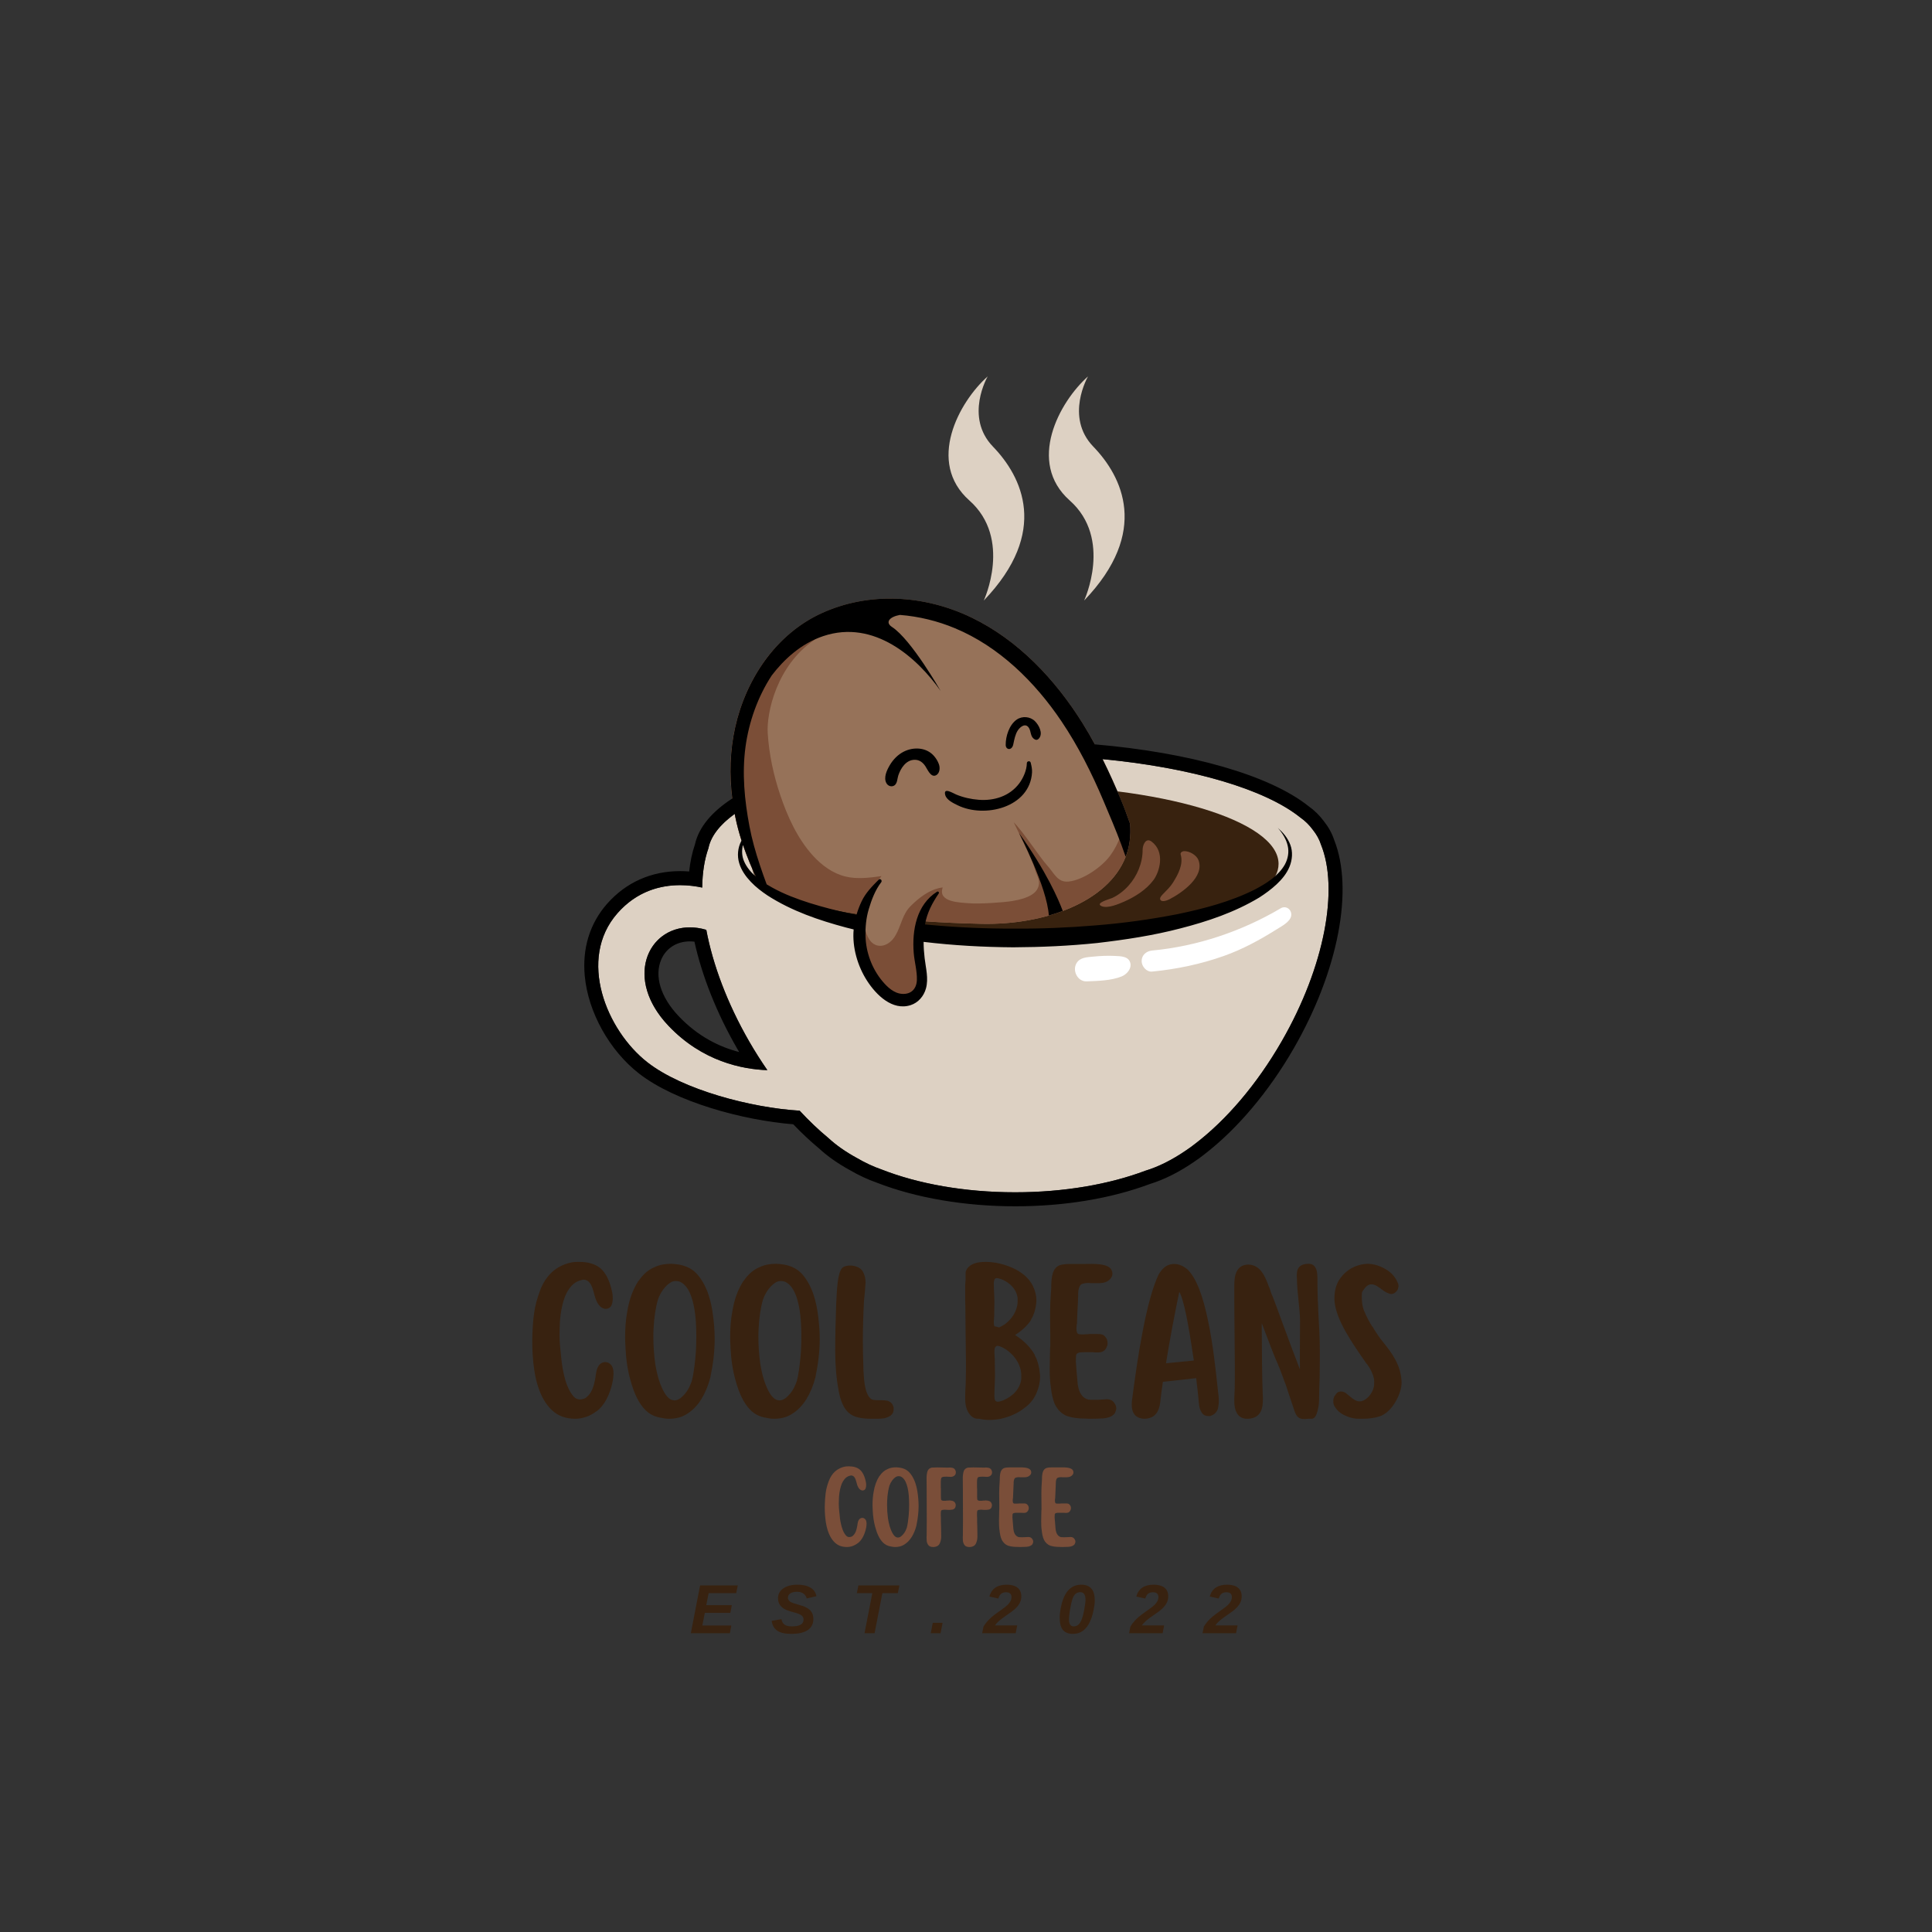 <svg xmlns="http://www.w3.org/2000/svg" xmlns:xlink="http://www.w3.org/1999/xlink" width="500" zoomAndPan="magnify" viewBox="0 0 375 375" height="500" preserveAspectRatio="xMidYMid meet" version="1.0"><rect x="0" y="0" width="375" height="375" fill="#333333" stroke="none"/><defs><g/><clipPath id="7e93c64a72"><path d="M 113 116 L 261 116 L 261 234.215 L 113 234.215 Z M 113 116 " clip-rule="nonzero"/></clipPath></defs><path fill="#ddd1c3" d="M 256.398 163.938 C 256.094 162.953 255.555 161.988 254.805 161.047 C 254.121 160.121 253.32 159.332 252.402 158.691 C 243.586 151.578 222.125 146.551 197.035 146.551 C 165.402 146.551 139.531 154.535 137.508 164.633 C 136.73 166.832 136.332 169.414 136.297 172.281 C 132.566 171.461 125.359 170.977 119.836 177.27 C 112.047 186.145 117.711 199.996 125.68 206.207 C 132.488 211.52 145.754 215.012 155.215 215.586 C 157.043 217.562 158.91 219.336 160.781 220.883 C 162.281 222.273 164.121 223.562 166.254 224.73 C 167.906 225.691 169.535 226.453 171.113 226.996 C 178.152 229.762 187.184 231.422 197.035 231.422 C 206.586 231.422 215.363 229.855 222.312 227.238 C 224.832 226.477 227.488 225.148 230.176 223.312 C 230.84 222.871 231.473 222.414 232.059 221.941 C 237.969 217.414 243.914 210.562 248.77 202.125 C 257.176 187.527 259.871 172.484 256.398 163.938 Z M 129.754 199.105 C 120.016 188.844 127.051 177.508 137.09 180.48 C 138.359 187.207 141.148 194.719 145.406 202.125 C 146.531 204.078 147.719 205.941 148.945 207.719 C 144.09 207.547 136.328 206.035 129.754 199.105 Z M 211.191 73.051 C 211.191 73.051 206.621 80.898 212.207 86.684 C 217.793 92.465 223.25 103.203 210.43 116.562 C 210.43 116.562 216.016 104.582 207.637 97.145 C 199.262 89.711 205.605 78.008 211.191 73.051 Z M 191.715 73.051 C 191.715 73.051 187.145 80.898 192.73 86.684 C 198.316 92.465 203.777 103.203 190.953 116.562 C 190.953 116.562 196.539 104.582 188.16 97.145 C 179.777 89.711 186.129 78.008 191.715 73.051 Z M 191.715 73.051 " fill-opacity="1" fill-rule="nonzero"/><path fill="#38220f" d="M 248.168 167.68 C 248.168 159.246 225.277 152.41 197.039 152.41 C 168.797 152.41 145.906 159.246 145.906 167.68 C 145.906 169.309 146.77 170.879 148.352 172.352 C 156.719 178.074 175.363 182.062 197.039 182.062 C 218.711 182.062 237.355 178.074 245.723 172.352 C 247.305 170.883 248.168 169.309 248.168 167.68 Z M 248.168 167.68 " fill-opacity="1" fill-rule="nonzero"/><path fill="#ffffff" d="M 250.625 177.719 C 250.457 178.934 248.688 179.82 247.75 180.414 C 244.539 182.434 241.137 184.281 237.555 185.547 C 233.055 187.145 228.375 188.121 223.625 188.582 C 222.523 188.688 221.59 187.559 221.59 186.539 C 221.59 185.363 222.531 184.598 223.625 184.496 C 232.391 183.68 241.027 180.766 248.602 176.289 C 249.625 175.688 250.785 176.57 250.625 177.719 Z M 219.445 187.281 C 219.441 187.191 219.434 187.098 219.414 187.008 C 219.129 185.57 217.492 185.602 216.352 185.543 C 214.957 185.473 213.562 185.543 212.176 185.68 C 211.016 185.797 209.664 185.809 208.977 186.91 C 208.066 188.371 209.145 190.559 210.93 190.484 C 213.109 190.395 215.664 190.348 217.715 189.523 C 218.555 189.184 219.469 188.277 219.445 187.281 Z M 219.445 187.281 " fill-opacity="1" fill-rule="nonzero"/><path fill="#967259" d="M 219.336 159.883 C 218.805 158.371 218.258 156.867 217.637 155.371 C 215.488 150.18 213.074 145.086 210.09 140.32 C 204.801 131.879 197.633 124.234 188.574 119.871 C 179.484 115.488 168.734 114.789 159.457 119.035 C 150.598 123.09 144.773 131.852 142.695 141.203 C 141.414 146.965 141.555 152.855 142.738 158.617 C 143.363 161.68 144.367 164.668 145.559 167.551 C 146.109 168.895 146.727 170.184 147.383 171.449 C 147.91 171.82 148.5 172.172 149.129 172.512 C 153.312 174.766 159.645 176.414 167.23 177.535 C 166.426 181.062 166.738 185.016 168.117 188.039 C 170.656 193.605 174.668 195.082 177.445 193.484 C 180.219 191.891 178.27 188.516 178.211 182.242 C 178.199 180.941 178.375 179.785 178.656 178.762 C 182.488 179.043 186.488 179.227 190.574 179.312 C 202.734 179.566 215.086 175.105 218.492 166.301 C 219.234 164.367 219.547 162.23 219.336 159.883 Z M 219.336 159.883 " fill-opacity="1" fill-rule="nonzero"/><path fill="#7b4e37" d="M 218.488 166.301 C 215.082 175.105 202.73 179.566 190.574 179.312 C 186.484 179.227 182.484 179.043 178.652 178.758 C 178.371 179.781 178.195 180.938 178.207 182.238 C 178.27 188.512 180.215 191.887 177.441 193.484 C 174.668 195.082 170.652 193.602 168.113 188.039 C 166.734 185.008 166.43 181.055 167.242 177.527 C 159.656 176.41 153.312 174.766 149.125 172.508 C 148.496 172.168 147.906 171.816 147.375 171.449 C 146.723 170.18 146.105 168.891 145.551 167.547 C 144.363 164.66 143.359 161.676 142.73 158.613 C 141.551 152.852 141.41 146.961 142.691 141.199 C 143.949 135.531 146.594 130.09 150.449 125.77 C 157.547 121.781 159.215 123.434 157.992 124.27 C 150.82 129.148 148.746 138.301 149.016 142.363 C 149.285 146.441 150.141 150.449 151.445 154.32 C 152.859 158.52 154.789 162.773 157.793 166.082 C 159.488 167.945 161.656 169.551 164.137 170.141 C 166.434 170.688 168.781 170.363 171.098 170.055 C 170.441 170.844 169.863 171.695 169.379 172.602 C 169.387 172.598 169.391 172.586 169.395 172.582 C 168.895 173.52 168.492 174.508 168.219 175.535 C 168.043 176.184 167.914 176.891 167.84 177.613 C 167.84 177.613 167.836 177.613 167.832 177.613 C 167.664 179.277 167.848 181.031 168.75 182.375 C 170.059 184.32 172.332 183.723 173.543 181.988 C 174.555 180.543 174.891 178.711 175.758 177.188 C 175.766 177.172 175.777 177.152 175.785 177.137 C 175.832 177.055 175.879 176.98 175.926 176.898 C 175.953 176.859 175.98 176.816 176.012 176.777 C 176.051 176.715 176.09 176.656 176.133 176.594 C 176.18 176.535 176.223 176.477 176.27 176.418 C 176.301 176.379 176.332 176.332 176.367 176.293 C 176.453 176.191 176.543 176.09 176.633 175.992 C 176.727 175.898 176.824 175.805 176.918 175.707 C 176.961 175.664 177.008 175.617 177.055 175.574 C 177.105 175.527 177.152 175.48 177.203 175.434 C 177.266 175.371 177.336 175.309 177.402 175.246 C 177.43 175.223 177.457 175.195 177.48 175.172 C 179.008 173.777 180.949 172.461 182.98 172.258 C 181.965 175.156 186.367 175.168 188.09 175.32 C 189.965 175.484 194.68 175.191 196.543 174.879 C 199.953 174.301 201.059 173.281 201.457 172.348 C 202.066 170.922 201.238 170.082 200.844 168.621 C 200.418 167.035 197.473 161.086 196.762 159.609 C 198.531 161.336 201.961 166.582 203.219 167.938 C 204.613 169.434 205.223 171.34 207.434 171.105 C 210.238 170.809 213.867 168.273 215.469 166.098 C 217.246 163.684 218.102 160.914 218.48 157.973 C 218.496 157.863 218.504 157.75 218.516 157.641 C 218.793 158.387 219.062 159.137 219.328 159.887 C 219.547 162.23 219.234 164.367 218.488 166.301 Z M 223.891 170.82 C 222.516 172.68 220.289 174.09 218.207 175 C 217.137 175.469 215.008 176.379 213.844 175.895 C 212.391 175.289 215.461 174.496 215.902 174.289 C 217.082 173.727 218.137 172.91 219.016 171.941 C 220.723 170.051 221.785 167.512 221.781 164.973 C 221.777 164.086 222.367 162.477 223.535 163.359 C 226.191 165.375 225.09 169.199 223.891 170.82 Z M 232.617 166.938 C 232.238 165.961 230.84 165.152 229.801 165.211 C 229.461 165.227 229.059 165.504 229.164 165.852 C 229.73 167.742 228.684 169.707 227.656 171.34 C 227.148 172.141 226.512 172.75 225.855 173.418 C 225.625 173.652 225.062 174.18 225.188 174.559 C 225.414 175.223 226.57 174.762 226.965 174.562 C 229.375 173.332 233.875 170.191 232.617 166.938 Z M 232.617 166.938 " fill-opacity="1" fill-rule="nonzero"/><g clip-path="url(#7e93c64a72)"><path fill="#000000" d="M 137.09 180.48 C 135.98 180.152 134.91 180 133.895 180 C 125.703 180 121.09 189.98 129.754 199.109 C 136.328 206.039 144.09 207.551 148.945 207.719 C 147.719 205.941 146.531 204.082 145.406 202.125 C 141.145 194.723 138.355 187.207 137.09 180.48 Z M 131.723 197.23 C 128.234 193.559 126.973 189.457 128.344 186.254 C 129.289 184.039 131.363 182.723 133.895 182.723 C 134.188 182.723 134.484 182.738 134.789 182.773 C 136.289 189.547 139.129 196.664 143.055 203.484 C 143.191 203.723 143.332 203.961 143.473 204.199 C 139.703 203.23 135.496 201.211 131.723 197.23 Z M 258.953 163.012 C 258.551 161.77 257.879 160.551 256.957 159.387 C 256.117 158.258 255.137 157.289 254.031 156.512 C 246.441 150.441 230.965 146.066 212.512 144.48 C 211.746 143.07 210.945 141.68 210.09 140.316 C 204.801 131.875 197.633 124.234 188.574 119.867 C 179.484 115.484 168.734 114.785 159.457 119.031 C 150.598 123.086 144.773 131.848 142.695 141.199 C 141.684 145.754 141.562 150.391 142.141 154.98 C 138.234 157.527 135.645 160.504 134.891 163.895 C 134.344 165.488 133.969 167.246 133.766 169.152 C 133.176 169.105 132.59 169.082 132.008 169.082 C 126.379 169.082 121.465 171.289 117.801 175.465 C 114.48 179.254 112.996 184.086 113.504 189.449 C 114.16 196.469 118.289 203.891 124.016 208.359 C 131.109 213.891 144.207 217.441 153.969 218.223 C 155.617 219.945 157.305 221.527 159 222.934 C 160.633 224.441 162.629 225.84 164.922 227.102 C 166.703 228.137 168.473 228.957 170.18 229.551 C 177.746 232.512 187.281 234.141 197.035 234.141 C 206.594 234.141 215.633 232.645 223.184 229.816 C 225.938 228.973 228.801 227.539 231.703 225.559 C 232.414 225.082 233.105 224.586 233.73 224.086 C 240.117 219.184 246.293 211.871 251.121 203.48 C 259.738 188.52 262.809 172.656 258.953 163.012 Z M 248.77 202.125 C 243.914 210.562 237.969 217.414 232.059 221.941 C 231.469 222.41 230.84 222.867 230.176 223.312 C 227.488 225.148 224.832 226.477 222.312 227.238 C 215.367 229.855 206.59 231.422 197.035 231.422 C 187.188 231.422 178.156 229.762 171.113 226.996 C 169.531 226.453 167.906 225.695 166.254 224.73 C 164.125 223.562 162.281 222.27 160.781 220.883 C 158.91 219.34 157.043 217.566 155.215 215.586 C 145.754 215.012 132.488 211.52 125.68 206.207 C 117.711 199.996 112.047 186.145 119.836 177.27 C 123.656 172.918 128.281 171.809 132.004 171.809 C 133.664 171.809 135.148 172.027 136.297 172.281 C 136.328 169.414 136.73 166.832 137.508 164.633 C 137.984 162.273 139.762 160.031 142.609 157.977 C 142.652 158.188 142.691 158.398 142.734 158.613 C 143.047 160.148 143.453 161.664 143.934 163.156 C 143.91 163.199 143.883 163.242 143.859 163.289 C 143.211 164.539 143.047 166.105 143.473 167.516 C 143.887 168.934 144.766 170.141 145.738 171.164 C 146.719 172.199 147.844 173.055 149.004 173.828 C 153.711 176.848 158.977 178.633 164.254 180.043 C 164.734 180.168 165.211 180.285 165.695 180.402 C 165.379 183.836 166.457 187.516 168.305 190.379 C 170.047 193.086 173.195 196.242 176.75 195.098 C 178.238 194.621 179.324 193.34 179.727 191.855 C 180.262 189.902 179.699 187.941 179.473 185.988 C 179.352 184.953 179.273 183.887 179.27 182.816 C 185.047 183.512 190.867 183.832 196.676 183.871 C 202.121 183.844 207.57 183.602 212.992 183.035 C 218.406 182.402 223.812 181.586 229.113 180.203 C 234.402 178.844 239.66 177.078 244.434 174.203 C 245.602 173.449 246.738 172.625 247.773 171.66 C 248.797 170.699 249.746 169.574 250.297 168.219 C 250.848 166.879 250.957 165.312 250.453 163.98 C 249.957 162.641 249.031 161.574 248.023 160.688 C 248.91 161.699 249.652 162.871 249.938 164.137 C 250.242 165.395 249.988 166.695 249.398 167.789 C 248.152 169.992 245.844 171.453 243.559 172.656 C 238.867 175.016 233.68 176.367 228.488 177.449 C 223.273 178.469 217.984 179.191 212.668 179.617 C 207.355 180.059 202.02 180.285 196.684 180.242 C 191.348 180.258 186.012 180.023 180.703 179.543 C 180.312 179.508 179.93 179.473 179.539 179.434 C 179.543 179.422 179.543 179.41 179.547 179.398 C 179.957 177.141 180.945 175.285 182.215 173.41 C 182.355 173.207 182.082 172.949 181.883 173.078 C 177.887 175.594 177.004 180.582 177.352 184.949 C 177.492 186.703 178.031 188.484 177.965 190.242 C 177.898 191.941 176.848 193.012 175.125 192.914 C 173.52 192.82 172.238 191.602 171.262 190.43 C 169.246 188.012 168.078 184.859 167.996 181.719 C 167.949 179.953 168.113 178.191 168.617 176.5 C 169.148 174.691 169.883 172.742 171.039 171.25 C 171.305 170.906 170.871 170.422 170.543 170.754 C 169.281 172.027 168.031 173.289 167.254 174.918 C 166.848 175.766 166.512 176.645 166.25 177.543 C 165.801 177.457 165.352 177.371 164.902 177.281 C 162.301 176.742 159.73 176.074 157.207 175.289 C 154.691 174.492 152.207 173.562 149.926 172.297 C 149.547 172.094 149.176 171.875 148.809 171.652 C 148.336 170.391 147.895 169.121 147.473 167.859 C 146.66 165.418 145.945 162.906 145.469 160.379 C 144.512 155.316 144.004 150.117 144.699 144.984 C 145.363 140.102 147.078 135.246 149.797 131.098 C 152.117 128.062 155.414 124.934 159.797 123.465 C 169.711 120.148 178.09 127.727 182.578 134.117 C 182.578 134.117 176.902 124.148 173.133 121.691 C 171.781 120.812 172.598 119.738 174.668 119.355 C 178.352 119.641 182.004 120.539 185.352 121.938 C 193.93 125.508 200.871 132.352 206.012 139.977 C 209.277 144.82 211.918 150.078 214.191 155.461 C 215.383 158.285 216.605 161.137 217.672 164.008 C 217.953 164.766 218.219 165.531 218.488 166.293 C 219.234 164.363 219.547 162.219 219.336 159.875 C 218.805 158.363 218.258 156.855 217.637 155.363 C 216.516 152.648 215.316 149.969 214.008 147.344 C 231.516 149.023 245.66 153.242 252.406 158.688 C 253.324 159.324 254.125 160.113 254.809 161.043 C 255.555 161.98 256.094 162.945 256.402 163.934 C 259.871 172.484 257.176 187.527 248.77 202.125 Z M 144.215 163.988 C 144.625 165.191 145.074 166.379 145.559 167.551 C 145.926 168.445 146.324 169.312 146.738 170.168 C 146.73 170.16 146.723 170.156 146.715 170.145 C 145.75 169.309 144.918 168.328 144.426 167.184 C 144 166.195 143.926 165.066 144.215 163.988 Z M 185.867 156.297 C 185.051 155.895 183.734 155.281 183.473 154.324 C 183.035 152.711 184.98 153.965 185.605 154.223 C 186.973 154.789 188.484 155.125 189.961 155.238 C 192.961 155.473 195.957 154.543 197.824 152.07 C 198.621 151.012 199.293 149.48 199.309 148.137 C 199.312 147.707 199.953 147.609 200.059 148.035 C 200.215 148.688 200.355 149.266 200.316 149.938 C 199.906 156.746 191.102 158.871 185.867 156.297 Z M 182.238 148.328 C 182.496 149.031 182.434 150.137 181.637 150.5 C 180.648 150.945 180.02 149.312 179.602 148.703 C 179.086 147.953 178.438 147.453 177.492 147.477 C 175.848 147.516 174.84 149.098 174.363 150.5 C 174.16 151.098 174.184 152.02 173.641 152.422 C 173.109 152.812 172.398 152.598 172.074 152.051 C 171.426 150.957 172.152 149.449 172.73 148.48 C 173.379 147.395 174.301 146.453 175.438 145.883 C 177.355 144.926 179.844 145.051 181.305 146.754 C 181.711 147.227 182.02 147.734 182.238 148.328 Z M 195.207 144.602 C 195.184 142.918 195.891 140.668 197.359 139.664 C 198.43 138.934 199.961 139.07 200.883 139.98 C 201.27 140.363 201.676 140.953 201.879 141.574 C 202.074 142.164 202.082 142.777 201.723 143.262 C 201.285 143.848 200.84 143.539 200.621 143.359 C 200 142.863 200.117 141.945 199.734 141.316 C 199.07 140.23 198.027 141.066 197.562 141.762 C 197.059 142.52 196.863 143.574 196.68 144.469 C 196.418 145.754 195.223 145.578 195.207 144.602 Z M 197.801 161.703 C 203.145 169.203 205.461 174.609 206.281 176.816 C 205.402 177.145 204.5 177.441 203.574 177.707 C 203.25 172.199 197.801 161.703 197.801 161.703 Z M 197.801 161.703 " fill-opacity="1" fill-rule="nonzero"/></g><g fill="#382210" fill-opacity="1"><g transform="translate(101.808, 275.382)"><g><path d="M 9.801 0 C 11.266 0 12.73 -0.488 14.082 -1.539 L 14.121 -1.539 C 16.184 -3.23 16.898 -6.16 17.125 -7.324 C 17.199 -7.699 17.234 -8.109 17.273 -8.711 L 17.273 -8.824 C 17.273 -9.352 17.199 -9.801 16.973 -10.215 C 16.672 -10.703 16.223 -11.004 15.621 -11.004 L 15.547 -11.004 C 14.195 -10.816 13.93 -9.426 13.781 -8.074 C 13.48 -6.383 13.105 -4.883 11.754 -3.98 C 11.379 -3.832 11.078 -3.754 10.777 -3.754 C 10.402 -3.754 10.062 -3.867 9.762 -4.094 C 8.488 -5.258 7.848 -7.586 7.586 -8.863 C 7.324 -9.988 7.137 -11.492 6.984 -13.293 C 6.871 -14.195 6.797 -15.207 6.797 -16.41 C 6.797 -17.234 6.836 -18.023 6.871 -18.852 C 7.023 -20.918 7.398 -22.57 7.922 -23.883 C 8.523 -25.273 9.352 -26.25 10.363 -26.699 L 10.664 -26.812 L 10.926 -26.887 L 10.965 -26.887 C 11.117 -26.961 11.34 -27 11.492 -27 C 11.828 -27 12.09 -26.887 12.391 -26.66 L 12.766 -26.25 C 13.031 -25.836 13.254 -25.234 13.445 -24.52 C 13.781 -23.094 14.309 -21.555 15.66 -21.328 L 15.695 -21.328 C 16.035 -21.328 16.672 -21.441 16.898 -22.082 C 17.047 -22.457 17.125 -22.867 17.125 -23.281 L 17.125 -23.395 C 17.125 -23.883 17.086 -24.223 17.012 -24.559 C 16.559 -26.773 15.773 -28.352 14.684 -29.254 C 13.742 -30.004 12.391 -30.453 10.664 -30.453 C 10.328 -30.453 9.988 -30.453 9.574 -30.418 C 7.922 -30.191 6.535 -29.516 5.406 -28.539 C 4.395 -27.602 3.566 -26.398 3.004 -24.859 C 2.441 -23.355 2.027 -21.816 1.84 -20.352 C 1.652 -19 1.539 -17.312 1.504 -15.395 L 1.504 -14.906 C 1.504 -13.145 1.613 -11.34 1.914 -9.312 C 2.254 -7.137 2.855 -5.258 3.68 -3.793 C 4.617 -2.141 5.82 -0.977 7.324 -0.414 C 8.074 -0.148 8.938 0 9.801 0 Z M 9.801 0 "/></g></g></g><g fill="#382210" fill-opacity="1"><g transform="translate(119.831, 275.382)"><g><path d="M 10.027 0 C 11.266 0 12.355 -0.262 13.254 -0.789 C 14.457 -1.465 15.508 -2.516 16.336 -3.867 C 17.047 -5.031 17.648 -6.457 18.062 -8.074 L 18.062 -8.109 C 18.59 -10.629 18.887 -13.105 18.887 -15.473 C 18.887 -17.199 18.738 -19 18.438 -20.953 C 18.211 -22.344 17.875 -23.656 17.426 -24.82 C 16.859 -26.211 16.148 -27.375 15.285 -28.277 C 14.309 -29.254 13.031 -29.816 11.414 -30.004 C 11.078 -30.043 10.738 -30.078 10.402 -30.078 C 9.238 -30.078 8.188 -29.891 7.246 -29.441 C 6.047 -28.953 5.031 -28.09 4.129 -26.773 L 4.094 -26.773 C 3.004 -25.086 2.289 -23.133 1.914 -20.766 C 1.613 -19.188 1.504 -17.5 1.504 -15.734 C 1.504 -15.133 1.539 -14.531 1.578 -13.855 L 1.578 -13.742 C 1.691 -11.379 2.027 -9.273 2.555 -7.434 C 3.266 -4.805 4.207 -2.93 5.445 -1.691 C 6.234 -0.902 7.246 -0.375 8.488 -0.188 C 8.977 -0.074 9.5 0 10.027 0 Z M 6.984 -15.922 C 6.984 -16.41 6.984 -16.938 7.023 -17.461 C 7.137 -19.754 7.434 -21.629 7.887 -23.168 C 8.41 -24.633 9.352 -25.871 10.363 -26.473 C 10.664 -26.66 11.004 -26.738 11.34 -26.738 C 11.566 -26.738 11.867 -26.699 12.168 -26.586 C 13.145 -26.137 13.895 -25.121 14.418 -23.508 C 14.906 -22.043 15.207 -20.129 15.285 -17.801 C 15.32 -17.199 15.32 -16.637 15.32 -16.035 C 15.32 -14.684 15.285 -13.254 15.133 -11.754 C 14.984 -10.215 14.758 -8.488 14.457 -7.359 L 14.23 -6.758 C 13.855 -5.781 13.332 -4.996 12.656 -4.355 C 12.129 -3.832 11.602 -3.566 11.039 -3.566 C 11.004 -3.566 10.965 -3.566 10.926 -3.605 L 10.816 -3.605 C 10.176 -3.68 9.539 -4.281 8.938 -5.406 C 8.188 -6.836 7.66 -8.637 7.324 -10.852 C 7.098 -12.543 6.984 -14.23 6.984 -15.922 Z M 6.984 -15.922 "/></g></g></g><g fill="#382210" fill-opacity="1"><g transform="translate(140.22, 275.382)"><g><path d="M 10.027 0 C 11.266 0 12.355 -0.262 13.254 -0.789 C 14.457 -1.465 15.508 -2.516 16.336 -3.867 C 17.047 -5.031 17.648 -6.457 18.062 -8.074 L 18.062 -8.109 C 18.59 -10.629 18.887 -13.105 18.887 -15.473 C 18.887 -17.199 18.738 -19 18.438 -20.953 C 18.211 -22.344 17.875 -23.656 17.426 -24.82 C 16.859 -26.211 16.148 -27.375 15.285 -28.277 C 14.309 -29.254 13.031 -29.816 11.414 -30.004 C 11.078 -30.043 10.738 -30.078 10.402 -30.078 C 9.238 -30.078 8.188 -29.891 7.246 -29.441 C 6.047 -28.953 5.031 -28.09 4.129 -26.773 L 4.094 -26.773 C 3.004 -25.086 2.289 -23.133 1.914 -20.766 C 1.613 -19.188 1.504 -17.5 1.504 -15.734 C 1.504 -15.133 1.539 -14.531 1.578 -13.855 L 1.578 -13.742 C 1.691 -11.379 2.027 -9.273 2.555 -7.434 C 3.266 -4.805 4.207 -2.93 5.445 -1.691 C 6.234 -0.902 7.246 -0.375 8.488 -0.188 C 8.977 -0.074 9.5 0 10.027 0 Z M 6.984 -15.922 C 6.984 -16.41 6.984 -16.938 7.023 -17.461 C 7.137 -19.754 7.434 -21.629 7.887 -23.168 C 8.41 -24.633 9.352 -25.871 10.363 -26.473 C 10.664 -26.66 11.004 -26.738 11.34 -26.738 C 11.566 -26.738 11.867 -26.699 12.168 -26.586 C 13.145 -26.137 13.895 -25.121 14.418 -23.508 C 14.906 -22.043 15.207 -20.129 15.285 -17.801 C 15.32 -17.199 15.32 -16.637 15.32 -16.035 C 15.32 -14.684 15.285 -13.254 15.133 -11.754 C 14.984 -10.215 14.758 -8.488 14.457 -7.359 L 14.23 -6.758 C 13.855 -5.781 13.332 -4.996 12.656 -4.355 C 12.129 -3.832 11.602 -3.566 11.039 -3.566 C 11.004 -3.566 10.965 -3.566 10.926 -3.605 L 10.816 -3.605 C 10.176 -3.68 9.539 -4.281 8.938 -5.406 C 8.188 -6.836 7.66 -8.637 7.324 -10.852 C 7.098 -12.543 6.984 -14.23 6.984 -15.922 Z M 6.984 -15.922 "/></g></g></g><g fill="#382210" fill-opacity="1"><g transform="translate(160.609, 275.382)"><g><path d="M 8.488 0 L 9.273 0 C 9.652 0 10.102 0 10.551 -0.039 C 11.152 -0.074 11.715 -0.262 12.168 -0.562 L 12.203 -0.562 C 12.617 -0.863 12.844 -1.277 12.844 -1.84 L 12.844 -2.18 C 12.691 -2.855 12.316 -3.266 11.68 -3.492 C 11.266 -3.566 10.891 -3.605 10.402 -3.605 L 9.727 -3.605 C 9.352 -3.605 9.012 -3.641 8.711 -3.719 C 8.109 -3.98 7.699 -4.695 7.398 -5.82 C 7.137 -6.871 7.059 -8.148 6.984 -9.426 L 6.984 -9.801 C 6.91 -11.602 6.871 -13.367 6.871 -15.098 C 6.871 -17.574 6.945 -20.164 7.098 -22.98 C 7.137 -23.207 7.359 -25.574 7.398 -26.438 C 7.398 -27.188 7.246 -27.824 6.945 -28.426 C 6.609 -29.102 6.008 -29.477 5.145 -29.664 L 5.105 -29.664 L 4.957 -29.703 C 4.73 -29.742 4.582 -29.742 4.395 -29.742 C 3.719 -29.742 3.191 -29.59 2.855 -29.254 C 1.953 -28.312 1.84 -25.16 1.691 -22.23 C 1.578 -18.852 1.504 -15.961 1.504 -13.445 L 1.504 -13.18 C 1.504 -10.363 1.727 -7.848 2.141 -5.633 C 2.516 -3.379 3.23 -1.879 4.207 -1.09 C 5.07 -0.34 6.496 0 8.488 0 Z M 8.488 0 "/></g></g></g><g fill="#382210" fill-opacity="1"><g transform="translate(173.826, 275.382)"><g/></g></g><g fill="#382210" fill-opacity="1"><g transform="translate(185.841, 275.382)"><g><path d="M 6.195 0.227 C 6.871 0.227 7.547 0.148 8.262 0.039 C 10.141 -0.375 11.754 -1.09 12.957 -2.066 C 14.121 -2.891 14.945 -3.941 15.434 -5.219 C 15.809 -6.16 16.035 -7.137 16.035 -8.109 C 16.035 -8.336 16.035 -8.598 15.996 -8.785 C 15.883 -10.062 15.582 -11.266 15.02 -12.281 L 14.984 -12.43 C 14.23 -13.82 12.879 -15.172 11.191 -16.262 C 12.543 -17.125 13.594 -18.102 14.27 -19.152 L 14.309 -19.301 C 14.871 -20.242 15.172 -21.328 15.285 -22.379 C 15.32 -22.57 15.32 -22.832 15.32 -23.059 C 15.32 -23.883 15.098 -24.785 14.719 -25.609 C 14.23 -26.699 13.406 -27.637 12.242 -28.426 C 11.039 -29.254 9.426 -29.891 7.547 -30.266 C 6.836 -30.379 6.16 -30.453 5.484 -30.453 C 4.77 -30.453 4.129 -30.379 3.531 -30.23 C 2.965 -30.043 2.477 -29.816 2.141 -29.441 C 1.84 -29.141 1.578 -28.727 1.578 -28.277 L 1.578 -26.848 C 1.539 -26.512 1.504 -26.172 1.504 -25.762 L 1.504 -23.168 C 1.504 -22.645 1.539 -22.156 1.539 -21.629 L 1.539 -21.406 C 1.539 -19.902 1.578 -18.438 1.578 -16.973 C 1.578 -16.262 1.613 -15.359 1.613 -14.457 L 1.613 -14.156 C 1.613 -13.105 1.652 -11.941 1.652 -10.816 C 1.652 -9.688 1.652 -8.598 1.613 -7.512 C 1.613 -7.172 1.613 -6.758 1.578 -6.348 C 1.539 -5.707 1.504 -5.105 1.504 -4.508 L 1.504 -3.793 C 1.504 -2.816 1.691 -1.988 2.027 -1.391 C 2.441 -0.637 3.078 0 3.941 0 L 4.242 0 C 4.844 0.148 5.484 0.227 6.195 0.227 Z M 7.059 -18.852 C 7.059 -19 7.098 -19.227 7.098 -19.414 L 7.098 -19.453 C 7.098 -19.562 7.098 -19.754 7.137 -19.863 L 7.137 -20.164 C 7.137 -20.953 7.172 -21.855 7.172 -22.68 C 7.172 -23.809 7.059 -25.008 7.059 -26.098 L 7.059 -26.398 C 7.059 -26.586 7.098 -26.738 7.137 -26.848 C 7.172 -27.113 7.285 -27.188 7.434 -27.262 C 7.512 -27.262 7.547 -27.301 7.547 -27.301 C 7.812 -27.301 8.074 -27.227 8.488 -27.113 C 10.328 -26.359 11.492 -25.047 11.68 -23.395 L 11.68 -22.832 C 11.68 -22.27 11.602 -21.816 11.414 -21.293 C 11.039 -20.164 10.289 -19.152 9.125 -18.289 C 8.637 -17.988 8.301 -17.836 8.074 -17.723 C 7.734 -17.836 7.434 -17.91 7.172 -17.949 L 7.098 -18.176 C 7.059 -18.438 7.059 -18.625 7.059 -18.852 Z M 7.172 -4.355 L 7.172 -4.617 C 7.172 -5.895 7.285 -7.211 7.285 -8.488 C 7.285 -9.465 7.246 -10.402 7.246 -11.34 L 7.246 -11.68 C 7.211 -11.793 7.211 -12.016 7.211 -12.129 L 7.211 -12.168 C 7.211 -12.355 7.172 -12.617 7.172 -12.844 C 7.172 -13.105 7.172 -13.332 7.211 -13.555 C 7.246 -13.781 7.398 -14.121 7.734 -14.156 L 7.773 -14.156 C 7.887 -14.156 8.375 -14.121 9.5 -13.406 C 10.816 -12.469 11.68 -11.305 12.09 -10.102 C 12.316 -9.5 12.391 -8.938 12.391 -8.336 L 12.391 -7.734 C 12.168 -5.859 10.852 -4.395 8.785 -3.531 C 8.336 -3.379 8.035 -3.305 7.734 -3.305 C 7.734 -3.305 7.699 -3.344 7.586 -3.344 C 7.434 -3.418 7.285 -3.531 7.246 -3.754 C 7.211 -3.906 7.172 -4.168 7.172 -4.355 Z M 7.172 -4.355 "/></g></g></g><g fill="#382210" fill-opacity="1"><g transform="translate(202.25, 275.382)"><g><path d="M 9.5 0 C 10.402 0 11.227 -0.039 11.902 -0.074 C 13.031 -0.188 13.742 -0.527 14.156 -1.09 L 14.156 -1.125 C 14.309 -1.465 14.418 -1.766 14.418 -2.027 C 14.418 -2.328 14.309 -2.629 14.156 -2.891 C 14.156 -2.93 14.121 -2.93 14.121 -2.93 C 13.82 -3.492 13.293 -3.793 12.543 -3.793 L 12.504 -3.793 L 11.453 -3.719 C 11.039 -3.68 10.664 -3.68 10.215 -3.68 C 9.801 -3.68 9.426 -3.68 9.012 -3.719 C 7.887 -3.98 7.172 -4.996 6.945 -6.648 C 6.945 -6.797 6.91 -6.871 6.91 -6.984 C 6.836 -7.66 6.57 -10.816 6.57 -11.152 L 6.609 -12.203 C 6.609 -12.879 7.434 -12.918 8.109 -12.918 L 9.875 -12.918 C 10.176 -12.879 10.438 -12.879 10.664 -12.879 L 10.965 -12.879 C 12.09 -12.879 12.469 -13.633 12.656 -14.156 C 12.73 -14.344 12.73 -14.531 12.73 -14.684 C 12.73 -15.207 12.578 -15.621 12.168 -16.035 L 12.129 -16.07 C 11.828 -16.41 11.266 -16.449 10.816 -16.449 L 9.238 -16.449 C 9.086 -16.449 8.977 -16.41 8.863 -16.41 C 8.562 -16.41 8.336 -16.41 8.109 -16.371 L 7.66 -16.371 C 7.324 -16.371 7.137 -16.41 6.984 -16.484 L 6.945 -16.523 C 6.836 -16.598 6.684 -16.824 6.684 -17.648 C 6.723 -17.836 6.723 -17.988 6.723 -18.176 C 6.797 -18.398 6.797 -18.59 6.797 -18.738 L 6.797 -18.777 C 6.836 -20.504 6.984 -22.23 7.023 -23.996 L 7.023 -24.371 C 7.059 -25.309 7.324 -25.949 7.699 -26.137 C 8.074 -26.285 8.488 -26.359 9.012 -26.359 C 9.199 -26.359 9.387 -26.324 9.539 -26.324 L 11.039 -26.324 C 12.129 -26.324 12.766 -26.625 13.18 -27.074 C 13.52 -27.414 13.668 -27.75 13.668 -28.125 C 13.668 -28.312 13.668 -28.426 13.594 -28.613 C 13.18 -30.305 9.801 -30.043 8.074 -30.043 L 5.332 -30.043 C 4.77 -30.043 4.32 -30.004 3.941 -29.93 C 3.23 -29.816 2.703 -29.477 2.328 -28.801 C 2.027 -28.238 1.84 -27.375 1.801 -26.098 L 1.801 -25.574 L 1.613 -22.457 C 1.504 -19.789 1.652 -16.938 1.613 -14.121 L 1.578 -13.82 C 1.539 -11.078 1.352 -8.449 1.727 -6.082 C 1.84 -4.996 2.066 -3.754 2.555 -2.703 C 3.117 -1.652 3.867 -0.902 4.957 -0.488 L 4.996 -0.488 C 5.934 -0.188 7.023 -0.039 8.41 -0.039 C 8.785 0 9.164 0 9.5 0 Z M 9.5 0 "/></g></g></g><g fill="#382210" fill-opacity="1"><g transform="translate(218.17, 275.382)"><g><path d="M 3.906 0 C 4.844 0 5.633 -0.301 6.16 -0.902 C 6.609 -1.426 6.91 -2.18 7.023 -3.156 C 7.172 -4.543 7.359 -5.859 7.547 -7.172 L 14.008 -7.887 C 14.195 -6.422 14.383 -4.695 14.57 -2.668 C 14.645 -2.066 14.832 -1.578 15.133 -1.125 C 15.434 -0.715 15.809 -0.527 16.336 -0.527 L 16.711 -0.527 C 17.574 -0.789 18.137 -1.352 18.289 -2.254 C 18.363 -2.668 18.398 -3.043 18.398 -3.492 C 18.398 -3.793 18.398 -4.02 18.363 -4.32 L 18.211 -5.633 C 17.801 -9.539 17.273 -14.383 16.371 -18.738 C 15.32 -23.996 14.008 -27.301 12.355 -28.953 C 11.453 -29.703 10.629 -30.043 9.762 -30.043 C 9.613 -30.043 9.426 -30.043 9.238 -30.004 C 8.188 -29.852 7.398 -29.176 6.684 -27.938 C 5.559 -25.496 4.543 -21.855 3.566 -16.672 C 2.742 -12.391 2.102 -7.812 1.539 -3.492 C 1.504 -3.191 1.504 -2.93 1.504 -2.703 C 1.504 -2.066 1.613 -1.578 1.84 -1.125 C 2.289 -0.262 3.191 -0.039 3.906 0 Z M 8.148 -10.777 C 8.863 -15.285 9.988 -21.141 10.703 -24.52 L 10.777 -24.559 C 10.816 -24.484 10.891 -24.371 11.004 -24.07 C 12.016 -21.594 12.957 -15.285 13.52 -11.492 L 13.555 -11.305 Z M 8.148 -10.777 "/></g></g></g><g fill="#382210" fill-opacity="1"><g transform="translate(238.071, 275.382)"><g><path d="M 3.98 0 L 4.02 0 C 5.746 0 6.758 -0.902 6.984 -2.59 C 7.023 -3.004 7.059 -3.418 7.059 -3.906 C 7.059 -4.129 7.059 -4.395 7.023 -4.656 C 6.91 -7.586 6.836 -13.445 6.836 -17.125 L 6.836 -18.551 C 7.887 -15.773 9.238 -12.242 9.465 -11.754 C 10.062 -10.438 10.664 -8.898 11.266 -7.172 L 11.266 -7.137 L 11.379 -6.91 C 11.379 -6.871 11.379 -6.871 11.414 -6.836 L 13.105 -1.766 C 13.555 -0.375 14.008 0.262 15.809 0 L 16.523 0 C 17.461 0 17.688 -1.727 17.801 -2.141 C 18.023 -3.117 17.949 -4.207 17.988 -5.371 C 18.062 -7.172 18.102 -9.164 18.102 -11.34 L 18.102 -13.367 C 18.102 -15.695 17.949 -18.363 17.801 -20.918 C 17.801 -21.555 17.762 -22.23 17.723 -22.867 C 17.688 -23.469 17.648 -25.273 17.648 -25.91 L 17.648 -26.887 C 17.648 -27.227 17.648 -27.562 17.613 -27.938 C 17.574 -28.539 17.461 -29.027 17.234 -29.367 C 16.938 -29.852 16.523 -30.078 15.961 -30.078 C 14.156 -30.078 13.707 -29.141 13.668 -28.312 C 13.633 -28.125 13.633 -27.938 13.633 -27.715 C 13.633 -27.562 13.668 -27.375 13.668 -27.148 L 13.668 -27.074 C 13.668 -24.707 14.27 -21.215 14.27 -18.926 L 14.27 -18.887 C 14.27 -17.047 14.23 -15.32 14.23 -11.492 L 14.23 -11.34 C 14.23 -10.926 14.27 -10.027 14.23 -9.613 C 12.09 -15.098 9.426 -22.605 8.977 -23.656 L 8.711 -24.258 C 8.598 -24.559 8.488 -24.934 8.375 -25.309 L 8.262 -25.535 C 7.512 -27.562 6.648 -29.852 4.242 -29.93 C 2.816 -29.93 1.879 -29.066 1.613 -27.449 C 1.539 -26.926 1.504 -26.398 1.504 -25.949 L 1.504 -22.832 L 1.539 -18.324 C 1.539 -16.559 1.613 -11.902 1.613 -9.914 C 1.613 -8.41 1.613 -6.871 1.578 -5.406 C 1.539 -5.184 1.539 -4.918 1.539 -4.695 C 1.504 -4.395 1.504 -4.055 1.504 -3.719 C 1.504 -3.418 1.504 -3.078 1.539 -2.703 C 1.691 -1.051 2.516 0 3.98 0 Z M 3.98 0 "/></g></g></g><g fill="#382210" fill-opacity="1"><g transform="translate(257.671, 275.382)"><g><path d="M 6.234 0 L 6.836 0 C 8 0 9.051 -0.148 9.949 -0.414 C 12.691 -1.164 14.684 -5.445 14.344 -7.547 C 14.156 -10.477 12.469 -12.805 10.852 -14.797 C 10.062 -15.734 9.387 -16.785 8.711 -17.91 L 8.676 -17.91 C 8.109 -18.777 7.621 -19.715 7.098 -20.953 C 6.723 -21.855 6.648 -22.793 6.648 -23.809 C 6.648 -24.785 6.758 -24.672 7.285 -25.422 C 8.375 -26.699 9.465 -25.91 10.516 -25.121 C 11.039 -24.707 11.527 -24.445 11.98 -24.297 C 12.168 -24.223 12.281 -24.223 12.391 -24.223 C 12.805 -24.223 13.219 -24.484 13.52 -24.898 C 13.668 -25.121 13.742 -25.387 13.781 -25.723 C 13.781 -25.984 13.707 -26.285 13.555 -26.551 C 13.145 -27.602 12.242 -28.426 11.602 -28.84 C 10.363 -29.629 9.051 -30.078 7.734 -30.078 C 7.359 -30.078 6.91 -30.004 6.535 -29.93 C 4.883 -29.555 3.492 -28.688 2.477 -27.262 C 1.801 -26.359 1.426 -25.195 1.352 -23.844 C 1.125 -20.617 3.453 -16.637 6.496 -12.242 L 7.621 -10.629 L 7.66 -10.629 C 8.336 -9.727 8.785 -8.75 9.012 -7.812 C 9.051 -7.398 9.086 -7.098 9.051 -6.797 C 9.051 -5.145 7.512 -3.379 6.27 -3.379 L 6.16 -3.379 C 5.633 -3.379 4.996 -3.754 4.281 -4.395 L 3.492 -5.031 C 3.191 -5.219 2.891 -5.293 2.555 -5.293 C 2.516 -5.293 2.441 -5.293 2.328 -5.258 C 1.766 -5.184 1.539 -4.582 1.391 -4.43 L 1.352 -4.395 C 1.203 -4.094 1.125 -3.793 1.125 -3.492 C 1.09 -2.965 1.238 -2.516 1.539 -2.141 C 1.953 -1.539 2.477 -1.09 3.156 -0.75 C 4.207 -0.227 5.031 0 6.234 0 Z M 6.234 0 "/></g></g></g><g fill="#7a4e39" fill-opacity="1"><g transform="translate(159.313, 300.276)"><g><path d="M 5.043 0 C 5.793 0 6.547 -0.25 7.242 -0.793 L 7.262 -0.793 C 8.324 -1.66 8.691 -3.168 8.809 -3.766 C 8.848 -3.961 8.867 -4.172 8.887 -4.48 L 8.887 -4.539 C 8.887 -4.809 8.848 -5.043 8.73 -5.254 C 8.574 -5.504 8.344 -5.66 8.035 -5.66 L 7.996 -5.66 C 7.301 -5.562 7.164 -4.848 7.09 -4.152 C 6.934 -3.285 6.742 -2.512 6.047 -2.047 C 5.852 -1.969 5.699 -1.93 5.543 -1.93 C 5.352 -1.93 5.176 -1.988 5.023 -2.105 C 4.363 -2.703 4.035 -3.902 3.902 -4.559 C 3.766 -5.137 3.668 -5.91 3.594 -6.836 C 3.535 -7.301 3.496 -7.824 3.496 -8.441 C 3.496 -8.867 3.516 -9.27 3.535 -9.695 C 3.613 -10.758 3.805 -11.609 4.074 -12.285 C 4.383 -13 4.809 -13.5 5.332 -13.734 L 5.484 -13.789 L 5.621 -13.828 L 5.641 -13.828 C 5.719 -13.867 5.832 -13.887 5.91 -13.887 C 6.086 -13.887 6.219 -13.828 6.375 -13.715 L 6.566 -13.5 C 6.703 -13.289 6.816 -12.98 6.914 -12.613 C 7.09 -11.879 7.359 -11.086 8.055 -10.973 L 8.074 -10.973 C 8.246 -10.973 8.574 -11.027 8.691 -11.355 C 8.77 -11.551 8.809 -11.762 8.809 -11.977 L 8.809 -12.035 C 8.809 -12.285 8.789 -12.457 8.75 -12.633 C 8.52 -13.773 8.113 -14.582 7.551 -15.047 C 7.07 -15.434 6.375 -15.664 5.484 -15.664 C 5.312 -15.664 5.137 -15.664 4.926 -15.645 C 4.074 -15.527 3.359 -15.18 2.781 -14.68 C 2.262 -14.195 1.836 -13.578 1.547 -12.785 C 1.254 -12.016 1.043 -11.223 0.945 -10.469 C 0.852 -9.773 0.793 -8.902 0.773 -7.918 L 0.773 -7.668 C 0.773 -6.762 0.832 -5.832 0.984 -4.789 C 1.16 -3.668 1.469 -2.703 1.895 -1.949 C 2.375 -1.102 2.992 -0.504 3.766 -0.211 C 4.152 -0.078 4.598 0 5.043 0 Z M 5.043 0 "/></g></g></g><g fill="#7a4e39" fill-opacity="1"><g transform="translate(168.584, 300.276)"><g><path d="M 5.156 0 C 5.793 0 6.355 -0.137 6.816 -0.406 C 7.438 -0.754 7.977 -1.293 8.402 -1.988 C 8.77 -2.59 9.078 -3.32 9.289 -4.152 L 9.289 -4.172 C 9.562 -5.465 9.715 -6.742 9.715 -7.957 C 9.715 -8.848 9.637 -9.773 9.484 -10.777 C 9.367 -11.492 9.195 -12.168 8.961 -12.766 C 8.672 -13.48 8.305 -14.082 7.859 -14.543 C 7.359 -15.047 6.703 -15.336 5.871 -15.434 C 5.699 -15.453 5.523 -15.473 5.352 -15.473 C 4.75 -15.473 4.211 -15.375 3.727 -15.145 C 3.109 -14.891 2.59 -14.449 2.125 -13.773 L 2.105 -13.773 C 1.547 -12.902 1.18 -11.898 0.984 -10.68 C 0.832 -9.871 0.773 -9 0.773 -8.094 C 0.773 -7.785 0.793 -7.477 0.812 -7.129 L 0.812 -7.07 C 0.871 -5.852 1.043 -4.77 1.312 -3.824 C 1.68 -2.473 2.164 -1.508 2.801 -0.871 C 3.207 -0.465 3.727 -0.191 4.363 -0.098 C 4.617 -0.039 4.887 0 5.156 0 Z M 3.594 -8.191 C 3.594 -8.441 3.594 -8.711 3.613 -8.98 C 3.668 -10.16 3.824 -11.125 4.055 -11.918 C 4.328 -12.672 4.809 -13.309 5.332 -13.617 C 5.484 -13.715 5.66 -13.754 5.832 -13.754 C 5.949 -13.754 6.105 -13.734 6.258 -13.676 C 6.762 -13.441 7.148 -12.922 7.418 -12.09 C 7.668 -11.34 7.824 -10.352 7.859 -9.156 C 7.879 -8.848 7.879 -8.555 7.879 -8.246 C 7.879 -7.551 7.859 -6.816 7.785 -6.047 C 7.707 -5.254 7.59 -4.363 7.438 -3.785 L 7.32 -3.477 C 7.129 -2.973 6.855 -2.57 6.508 -2.242 C 6.238 -1.969 5.969 -1.836 5.68 -1.836 C 5.66 -1.836 5.641 -1.836 5.621 -1.855 L 5.562 -1.855 C 5.234 -1.895 4.906 -2.203 4.598 -2.781 C 4.211 -3.516 3.941 -4.441 3.766 -5.582 C 3.652 -6.453 3.594 -7.32 3.594 -8.191 Z M 3.594 -8.191 "/></g></g></g><g fill="#7a4e39" fill-opacity="1"><g transform="translate(179.072, 300.276)"><g><path d="M 2.066 0 L 2.145 0 C 2.762 -0.039 3.168 -0.289 3.359 -0.754 C 3.535 -1.18 3.613 -1.582 3.613 -1.988 L 3.613 -2.184 C 3.594 -2.781 3.594 -3.266 3.594 -3.652 L 3.594 -3.668 C 3.574 -3.844 3.574 -4.074 3.574 -4.309 C 3.574 -4.5 3.555 -4.711 3.555 -4.926 L 3.555 -5.68 C 3.555 -5.773 3.555 -5.93 3.535 -6.086 L 3.535 -6.488 C 3.535 -6.953 3.613 -7.09 3.652 -7.109 C 3.785 -7.203 3.98 -7.242 4.25 -7.242 L 4.363 -7.242 C 4.461 -7.242 4.559 -7.242 4.676 -7.223 C 4.828 -7.203 4.965 -7.203 5.078 -7.203 C 5.332 -7.203 5.543 -7.223 5.793 -7.262 C 6.199 -7.34 6.434 -7.668 6.434 -8.133 L 6.434 -8.207 C 6.375 -8.594 6.18 -8.848 5.852 -8.941 C 5.66 -9 5.465 -9.039 5.234 -9.039 C 5.176 -9.039 5.078 -9.039 4.984 -9.02 L 4.828 -9.02 C 4.75 -9.02 4.656 -9.02 4.52 -8.98 L 3.941 -8.98 C 3.941 -9 3.922 -9 3.922 -9 C 3.766 -9 3.668 -9.078 3.594 -9.195 C 3.574 -9.309 3.555 -9.562 3.555 -9.852 L 3.555 -11.262 C 3.555 -11.395 3.555 -11.531 3.535 -11.688 L 3.535 -12.633 C 3.535 -12.98 3.574 -13.25 3.633 -13.406 C 3.707 -13.539 3.883 -13.617 4.133 -13.637 L 4.152 -13.637 C 4.309 -13.656 4.461 -13.656 4.637 -13.656 C 4.77 -13.656 4.926 -13.656 5.078 -13.637 C 5.215 -13.617 5.332 -13.617 5.445 -13.617 L 5.465 -13.617 C 5.738 -13.617 5.988 -13.695 6.16 -13.848 C 6.355 -14.004 6.453 -14.195 6.453 -14.484 L 6.453 -14.621 C 6.453 -14.641 6.453 -14.66 6.434 -14.68 C 6.375 -15.008 6.16 -15.277 5.852 -15.355 L 5.832 -15.355 C 5.66 -15.395 5.484 -15.434 5.293 -15.434 C 5.215 -15.434 5.117 -15.434 5.023 -15.414 L 4.809 -15.414 C 4.52 -15.414 4.191 -15.414 3.805 -15.434 C 3.438 -15.453 3.129 -15.453 2.84 -15.453 C 2.434 -15.453 2.066 -15.434 1.758 -15.414 C 1.758 -15.395 1.738 -15.395 1.719 -15.395 C 1.254 -15.277 0.984 -14.949 0.887 -14.469 C 0.812 -14.102 0.773 -13.809 0.773 -13.5 C 0.773 -13.27 0.773 -12.516 0.793 -11.242 C 0.812 -9.832 0.812 -7.785 0.812 -5.156 L 0.793 -2.625 L 0.793 -2.297 C 0.773 -2.125 0.773 -2.008 0.773 -1.855 C 0.773 -1.68 0.773 -1.469 0.793 -1.273 C 0.812 -0.945 0.926 -0.617 1.121 -0.367 C 1.312 -0.117 1.621 0 2.066 0 Z M 2.066 0 "/></g></g></g><g fill="#7a4e39" fill-opacity="1"><g transform="translate(186.102, 300.276)"><g><path d="M 2.066 0 L 2.145 0 C 2.762 -0.039 3.168 -0.289 3.359 -0.754 C 3.535 -1.18 3.613 -1.582 3.613 -1.988 L 3.613 -2.184 C 3.594 -2.781 3.594 -3.266 3.594 -3.652 L 3.594 -3.668 C 3.574 -3.844 3.574 -4.074 3.574 -4.309 C 3.574 -4.5 3.555 -4.711 3.555 -4.926 L 3.555 -5.68 C 3.555 -5.773 3.555 -5.93 3.535 -6.086 L 3.535 -6.488 C 3.535 -6.953 3.613 -7.09 3.652 -7.109 C 3.785 -7.203 3.98 -7.242 4.25 -7.242 L 4.363 -7.242 C 4.461 -7.242 4.559 -7.242 4.676 -7.223 C 4.828 -7.203 4.965 -7.203 5.078 -7.203 C 5.332 -7.203 5.543 -7.223 5.793 -7.262 C 6.199 -7.34 6.434 -7.668 6.434 -8.133 L 6.434 -8.207 C 6.375 -8.594 6.18 -8.848 5.852 -8.941 C 5.66 -9 5.465 -9.039 5.234 -9.039 C 5.176 -9.039 5.078 -9.039 4.984 -9.02 L 4.828 -9.02 C 4.75 -9.02 4.656 -9.02 4.52 -8.98 L 3.941 -8.98 C 3.941 -9 3.922 -9 3.922 -9 C 3.766 -9 3.668 -9.078 3.594 -9.195 C 3.574 -9.309 3.555 -9.562 3.555 -9.852 L 3.555 -11.262 C 3.555 -11.395 3.555 -11.531 3.535 -11.688 L 3.535 -12.633 C 3.535 -12.98 3.574 -13.25 3.633 -13.406 C 3.707 -13.539 3.883 -13.617 4.133 -13.637 L 4.152 -13.637 C 4.309 -13.656 4.461 -13.656 4.637 -13.656 C 4.77 -13.656 4.926 -13.656 5.078 -13.637 C 5.215 -13.617 5.332 -13.617 5.445 -13.617 L 5.465 -13.617 C 5.738 -13.617 5.988 -13.695 6.16 -13.848 C 6.355 -14.004 6.453 -14.195 6.453 -14.484 L 6.453 -14.621 C 6.453 -14.641 6.453 -14.66 6.434 -14.68 C 6.375 -15.008 6.16 -15.277 5.852 -15.355 L 5.832 -15.355 C 5.66 -15.395 5.484 -15.434 5.293 -15.434 C 5.215 -15.434 5.117 -15.434 5.023 -15.414 L 4.809 -15.414 C 4.52 -15.414 4.191 -15.414 3.805 -15.434 C 3.438 -15.453 3.129 -15.453 2.84 -15.453 C 2.434 -15.453 2.066 -15.434 1.758 -15.414 C 1.758 -15.395 1.738 -15.395 1.719 -15.395 C 1.254 -15.277 0.984 -14.949 0.887 -14.469 C 0.812 -14.102 0.773 -13.809 0.773 -13.5 C 0.773 -13.27 0.773 -12.516 0.793 -11.242 C 0.812 -9.832 0.812 -7.785 0.812 -5.156 L 0.793 -2.625 L 0.793 -2.297 C 0.773 -2.125 0.773 -2.008 0.773 -1.855 C 0.773 -1.68 0.773 -1.469 0.793 -1.273 C 0.812 -0.945 0.926 -0.617 1.121 -0.367 C 1.312 -0.117 1.621 0 2.066 0 Z M 2.066 0 "/></g></g></g><g fill="#7a4e39" fill-opacity="1"><g transform="translate(193.133, 300.276)"><g><path d="M 4.887 0 C 5.352 0 5.773 -0.02 6.121 -0.039 C 6.703 -0.098 7.07 -0.27 7.281 -0.559 L 7.281 -0.578 C 7.359 -0.754 7.418 -0.906 7.418 -1.043 C 7.418 -1.199 7.359 -1.352 7.281 -1.488 C 7.281 -1.508 7.262 -1.508 7.262 -1.508 C 7.109 -1.797 6.836 -1.949 6.453 -1.949 L 6.434 -1.949 L 5.891 -1.914 C 5.68 -1.895 5.484 -1.895 5.254 -1.895 C 5.043 -1.895 4.848 -1.895 4.637 -1.914 C 4.055 -2.047 3.688 -2.57 3.574 -3.418 C 3.574 -3.496 3.555 -3.535 3.555 -3.594 C 3.516 -3.941 3.379 -5.562 3.379 -5.738 L 3.398 -6.277 C 3.398 -6.625 3.824 -6.645 4.172 -6.645 L 5.078 -6.645 C 5.234 -6.625 5.371 -6.625 5.484 -6.625 L 5.641 -6.625 C 6.219 -6.625 6.414 -7.012 6.508 -7.281 C 6.547 -7.379 6.547 -7.477 6.547 -7.551 C 6.547 -7.824 6.469 -8.035 6.258 -8.246 L 6.238 -8.266 C 6.086 -8.441 5.793 -8.461 5.562 -8.461 L 4.75 -8.461 C 4.676 -8.461 4.617 -8.441 4.559 -8.441 C 4.402 -8.441 4.289 -8.441 4.172 -8.422 L 3.941 -8.422 C 3.766 -8.422 3.668 -8.441 3.594 -8.48 L 3.574 -8.5 C 3.516 -8.539 3.438 -8.652 3.438 -9.078 C 3.457 -9.176 3.457 -9.25 3.457 -9.348 C 3.496 -9.465 3.496 -9.562 3.496 -9.637 L 3.496 -9.656 C 3.516 -10.547 3.594 -11.434 3.613 -12.344 L 3.613 -12.535 C 3.633 -13.02 3.766 -13.348 3.961 -13.441 C 4.152 -13.52 4.363 -13.559 4.637 -13.559 C 4.73 -13.559 4.828 -13.539 4.906 -13.539 L 5.68 -13.539 C 6.238 -13.539 6.566 -13.695 6.781 -13.926 C 6.953 -14.102 7.031 -14.273 7.031 -14.469 C 7.031 -14.562 7.031 -14.621 6.992 -14.719 C 6.781 -15.586 5.043 -15.453 4.152 -15.453 L 2.742 -15.453 C 2.453 -15.453 2.223 -15.434 2.027 -15.395 C 1.66 -15.336 1.391 -15.164 1.199 -14.816 C 1.043 -14.523 0.945 -14.082 0.926 -13.426 L 0.926 -13.152 L 0.832 -11.551 C 0.773 -10.18 0.852 -8.711 0.832 -7.262 L 0.812 -7.109 C 0.793 -5.699 0.695 -4.348 0.887 -3.129 C 0.945 -2.57 1.062 -1.93 1.312 -1.391 C 1.602 -0.852 1.988 -0.465 2.551 -0.25 L 2.57 -0.25 C 3.051 -0.098 3.613 -0.02 4.328 -0.02 C 4.52 0 4.711 0 4.887 0 Z M 4.887 0 "/></g></g></g><g fill="#7a4e39" fill-opacity="1"><g transform="translate(201.323, 300.276)"><g><path d="M 4.887 0 C 5.352 0 5.773 -0.02 6.121 -0.039 C 6.703 -0.098 7.07 -0.27 7.281 -0.559 L 7.281 -0.578 C 7.359 -0.754 7.418 -0.906 7.418 -1.043 C 7.418 -1.199 7.359 -1.352 7.281 -1.488 C 7.281 -1.508 7.262 -1.508 7.262 -1.508 C 7.109 -1.797 6.836 -1.949 6.453 -1.949 L 6.434 -1.949 L 5.891 -1.914 C 5.68 -1.895 5.484 -1.895 5.254 -1.895 C 5.043 -1.895 4.848 -1.895 4.637 -1.914 C 4.055 -2.047 3.688 -2.57 3.574 -3.418 C 3.574 -3.496 3.555 -3.535 3.555 -3.594 C 3.516 -3.941 3.379 -5.562 3.379 -5.738 L 3.398 -6.277 C 3.398 -6.625 3.824 -6.645 4.172 -6.645 L 5.078 -6.645 C 5.234 -6.625 5.371 -6.625 5.484 -6.625 L 5.641 -6.625 C 6.219 -6.625 6.414 -7.012 6.508 -7.281 C 6.547 -7.379 6.547 -7.477 6.547 -7.551 C 6.547 -7.824 6.469 -8.035 6.258 -8.246 L 6.238 -8.266 C 6.086 -8.441 5.793 -8.461 5.562 -8.461 L 4.75 -8.461 C 4.676 -8.461 4.617 -8.441 4.559 -8.441 C 4.402 -8.441 4.289 -8.441 4.172 -8.422 L 3.941 -8.422 C 3.766 -8.422 3.668 -8.441 3.594 -8.48 L 3.574 -8.5 C 3.516 -8.539 3.438 -8.652 3.438 -9.078 C 3.457 -9.176 3.457 -9.25 3.457 -9.348 C 3.496 -9.465 3.496 -9.562 3.496 -9.637 L 3.496 -9.656 C 3.516 -10.547 3.594 -11.434 3.613 -12.344 L 3.613 -12.535 C 3.633 -13.02 3.766 -13.348 3.961 -13.441 C 4.152 -13.52 4.363 -13.559 4.637 -13.559 C 4.73 -13.559 4.828 -13.539 4.906 -13.539 L 5.68 -13.539 C 6.238 -13.539 6.566 -13.695 6.781 -13.926 C 6.953 -14.102 7.031 -14.273 7.031 -14.469 C 7.031 -14.562 7.031 -14.621 6.992 -14.719 C 6.781 -15.586 5.043 -15.453 4.152 -15.453 L 2.742 -15.453 C 2.453 -15.453 2.223 -15.434 2.027 -15.395 C 1.66 -15.336 1.391 -15.164 1.199 -14.816 C 1.043 -14.523 0.945 -14.082 0.926 -13.426 L 0.926 -13.152 L 0.832 -11.551 C 0.773 -10.18 0.852 -8.711 0.832 -7.262 L 0.812 -7.109 C 0.793 -5.699 0.695 -4.348 0.887 -3.129 C 0.945 -2.57 1.062 -1.93 1.312 -1.391 C 1.602 -0.852 1.988 -0.465 2.551 -0.25 L 2.57 -0.25 C 3.051 -0.098 3.613 -0.02 4.328 -0.02 C 4.52 0 4.711 0 4.887 0 Z M 4.887 0 "/></g></g></g><g fill="#7a4e39" fill-opacity="1"><g transform="translate(209.511, 300.276)"><g/></g></g><g fill="#382210" fill-opacity="1"><g transform="translate(133.856, 317.008)"><g><path d="M 0.234 0 L 2.031 -9.281 L 9.344 -9.281 L 9.047 -7.781 L 3.688 -7.781 L 3.234 -5.453 L 8.188 -5.453 L 7.906 -3.953 L 2.953 -3.953 L 2.469 -1.5 L 8.094 -1.5 L 7.812 0 Z M 0.234 0 "/></g></g></g><g fill="#382210" fill-opacity="1"><g transform="translate(149.61, 317.008)"><g><path d="M 3.953 0.125 C 2.773 0.125 1.879 -0.078 1.266 -0.484 C 0.648 -0.898 0.285 -1.539 0.172 -2.406 L 2.062 -2.734 C 2.156 -2.242 2.363 -1.883 2.688 -1.656 C 3.008 -1.438 3.477 -1.328 4.094 -1.328 C 5.602 -1.328 6.359 -1.766 6.359 -2.641 C 6.359 -2.992 6.223 -3.27 5.953 -3.469 C 5.691 -3.676 5.172 -3.879 4.391 -4.078 C 3.586 -4.285 2.988 -4.504 2.594 -4.734 C 2.207 -4.973 1.91 -5.258 1.703 -5.594 C 1.504 -5.938 1.406 -6.348 1.406 -6.828 C 1.406 -7.609 1.75 -8.234 2.438 -8.703 C 3.125 -9.18 4.039 -9.422 5.188 -9.422 C 6.227 -9.422 7.066 -9.227 7.703 -8.844 C 8.336 -8.469 8.723 -7.914 8.859 -7.188 L 6.969 -6.75 C 6.875 -7.145 6.664 -7.457 6.344 -7.688 C 6.02 -7.926 5.598 -8.047 5.078 -8.047 C 4.535 -8.047 4.109 -7.941 3.797 -7.734 C 3.484 -7.535 3.328 -7.258 3.328 -6.906 C 3.328 -6.695 3.383 -6.52 3.5 -6.375 C 3.613 -6.227 3.781 -6.098 4 -5.984 C 4.219 -5.879 4.648 -5.738 5.297 -5.562 C 5.992 -5.375 6.508 -5.191 6.844 -5.016 C 7.176 -4.848 7.441 -4.66 7.641 -4.453 C 7.848 -4.242 8.004 -4.004 8.109 -3.734 C 8.211 -3.461 8.266 -3.145 8.266 -2.781 C 8.266 -1.832 7.898 -1.109 7.172 -0.609 C 6.441 -0.117 5.367 0.125 3.953 0.125 Z M 3.953 0.125 "/></g></g></g><g fill="#382210" fill-opacity="1"><g transform="translate(165.365, 317.008)"><g><path d="M 5.906 -7.781 L 4.391 0 L 2.438 0 L 3.953 -7.781 L 0.953 -7.781 L 1.25 -9.281 L 9.203 -9.281 L 8.906 -7.781 Z M 5.906 -7.781 "/></g></g></g><g fill="#382210" fill-opacity="1"><g transform="translate(180.361, 317.008)"><g><path d="M 0.297 0 L 0.688 -2.016 L 2.594 -2.016 L 2.203 0 Z M 0.297 0 "/></g></g></g><g fill="#382210" fill-opacity="1"><g transform="translate(190.862, 317.008)"><g><path d="M -0.219 0 L 0.031 -1.281 C 0.25 -1.656 0.5 -2 0.781 -2.312 C 1.062 -2.625 1.363 -2.922 1.688 -3.203 C 2.02 -3.484 2.586 -3.906 3.391 -4.469 C 4.035 -4.914 4.477 -5.258 4.719 -5.5 C 4.957 -5.738 5.141 -5.977 5.266 -6.219 C 5.398 -6.469 5.469 -6.727 5.469 -7 C 5.469 -7.633 5.109 -7.953 4.391 -7.953 C 4.004 -7.953 3.691 -7.852 3.453 -7.656 C 3.223 -7.469 3.047 -7.16 2.922 -6.734 L 1.172 -7.125 C 1.398 -7.914 1.797 -8.492 2.359 -8.859 C 2.922 -9.234 3.645 -9.422 4.531 -9.422 C 5.445 -9.422 6.148 -9.227 6.641 -8.844 C 7.129 -8.457 7.375 -7.891 7.375 -7.141 C 7.375 -6.711 7.281 -6.305 7.094 -5.922 C 6.906 -5.547 6.625 -5.176 6.25 -4.812 C 5.883 -4.457 5.285 -4.004 4.453 -3.453 C 3.879 -3.055 3.414 -2.707 3.062 -2.406 C 2.719 -2.102 2.453 -1.805 2.266 -1.516 L 6.578 -1.516 L 6.281 0 Z M -0.219 0 "/></g></g></g><g fill="#382210" fill-opacity="1"><g transform="translate(205.12, 317.008)"><g><path d="M 4.766 -9.422 C 6.504 -9.422 7.375 -8.398 7.375 -6.359 C 7.375 -5.848 7.289 -5.191 7.125 -4.391 C 6.488 -1.379 5.164 0.125 3.156 0.125 C 2.27 0.125 1.613 -0.129 1.188 -0.641 C 0.77 -1.16 0.562 -1.945 0.562 -3 C 0.562 -3.602 0.656 -4.352 0.844 -5.25 C 1.039 -6.156 1.312 -6.914 1.656 -7.531 C 2.008 -8.156 2.441 -8.625 2.953 -8.938 C 3.461 -9.258 4.066 -9.422 4.766 -9.422 Z M 3.281 -1.328 C 3.789 -1.328 4.203 -1.562 4.516 -2.031 C 4.828 -2.508 5.082 -3.27 5.281 -4.312 C 5.477 -5.363 5.578 -6.07 5.578 -6.438 C 5.578 -7.457 5.242 -7.969 4.578 -7.969 C 4.203 -7.969 3.895 -7.863 3.656 -7.656 C 3.414 -7.457 3.211 -7.129 3.047 -6.672 C 2.891 -6.211 2.734 -5.531 2.578 -4.625 C 2.43 -3.727 2.359 -3.098 2.359 -2.734 C 2.359 -1.797 2.664 -1.328 3.281 -1.328 Z M 3.281 -1.328 "/></g></g></g><g fill="#382210" fill-opacity="1"><g transform="translate(219.378, 317.008)"><g><path d="M -0.219 0 L 0.031 -1.281 C 0.25 -1.656 0.5 -2 0.781 -2.312 C 1.062 -2.625 1.363 -2.922 1.688 -3.203 C 2.02 -3.484 2.586 -3.906 3.391 -4.469 C 4.035 -4.914 4.477 -5.258 4.719 -5.5 C 4.957 -5.738 5.141 -5.977 5.266 -6.219 C 5.398 -6.469 5.469 -6.727 5.469 -7 C 5.469 -7.633 5.109 -7.953 4.391 -7.953 C 4.004 -7.953 3.691 -7.852 3.453 -7.656 C 3.223 -7.469 3.047 -7.16 2.922 -6.734 L 1.172 -7.125 C 1.398 -7.914 1.797 -8.492 2.359 -8.859 C 2.922 -9.234 3.645 -9.422 4.531 -9.422 C 5.445 -9.422 6.148 -9.227 6.641 -8.844 C 7.129 -8.457 7.375 -7.891 7.375 -7.141 C 7.375 -6.711 7.281 -6.305 7.094 -5.922 C 6.906 -5.547 6.625 -5.176 6.25 -4.812 C 5.883 -4.457 5.285 -4.004 4.453 -3.453 C 3.879 -3.055 3.414 -2.707 3.062 -2.406 C 2.719 -2.102 2.453 -1.805 2.266 -1.516 L 6.578 -1.516 L 6.281 0 Z M -0.219 0 "/></g></g></g><g fill="#382210" fill-opacity="1"><g transform="translate(233.636, 317.008)"><g><path d="M -0.219 0 L 0.031 -1.281 C 0.25 -1.656 0.5 -2 0.781 -2.312 C 1.062 -2.625 1.363 -2.922 1.688 -3.203 C 2.02 -3.484 2.586 -3.906 3.391 -4.469 C 4.035 -4.914 4.477 -5.258 4.719 -5.5 C 4.957 -5.738 5.141 -5.977 5.266 -6.219 C 5.398 -6.469 5.469 -6.727 5.469 -7 C 5.469 -7.633 5.109 -7.953 4.391 -7.953 C 4.004 -7.953 3.691 -7.852 3.453 -7.656 C 3.223 -7.469 3.047 -7.16 2.922 -6.734 L 1.172 -7.125 C 1.398 -7.914 1.797 -8.492 2.359 -8.859 C 2.922 -9.234 3.645 -9.422 4.531 -9.422 C 5.445 -9.422 6.148 -9.227 6.641 -8.844 C 7.129 -8.457 7.375 -7.891 7.375 -7.141 C 7.375 -6.711 7.281 -6.305 7.094 -5.922 C 6.906 -5.547 6.625 -5.176 6.25 -4.812 C 5.883 -4.457 5.285 -4.004 4.453 -3.453 C 3.879 -3.055 3.414 -2.707 3.062 -2.406 C 2.719 -2.102 2.453 -1.805 2.266 -1.516 L 6.578 -1.516 L 6.281 0 Z M -0.219 0 "/></g></g></g></svg>